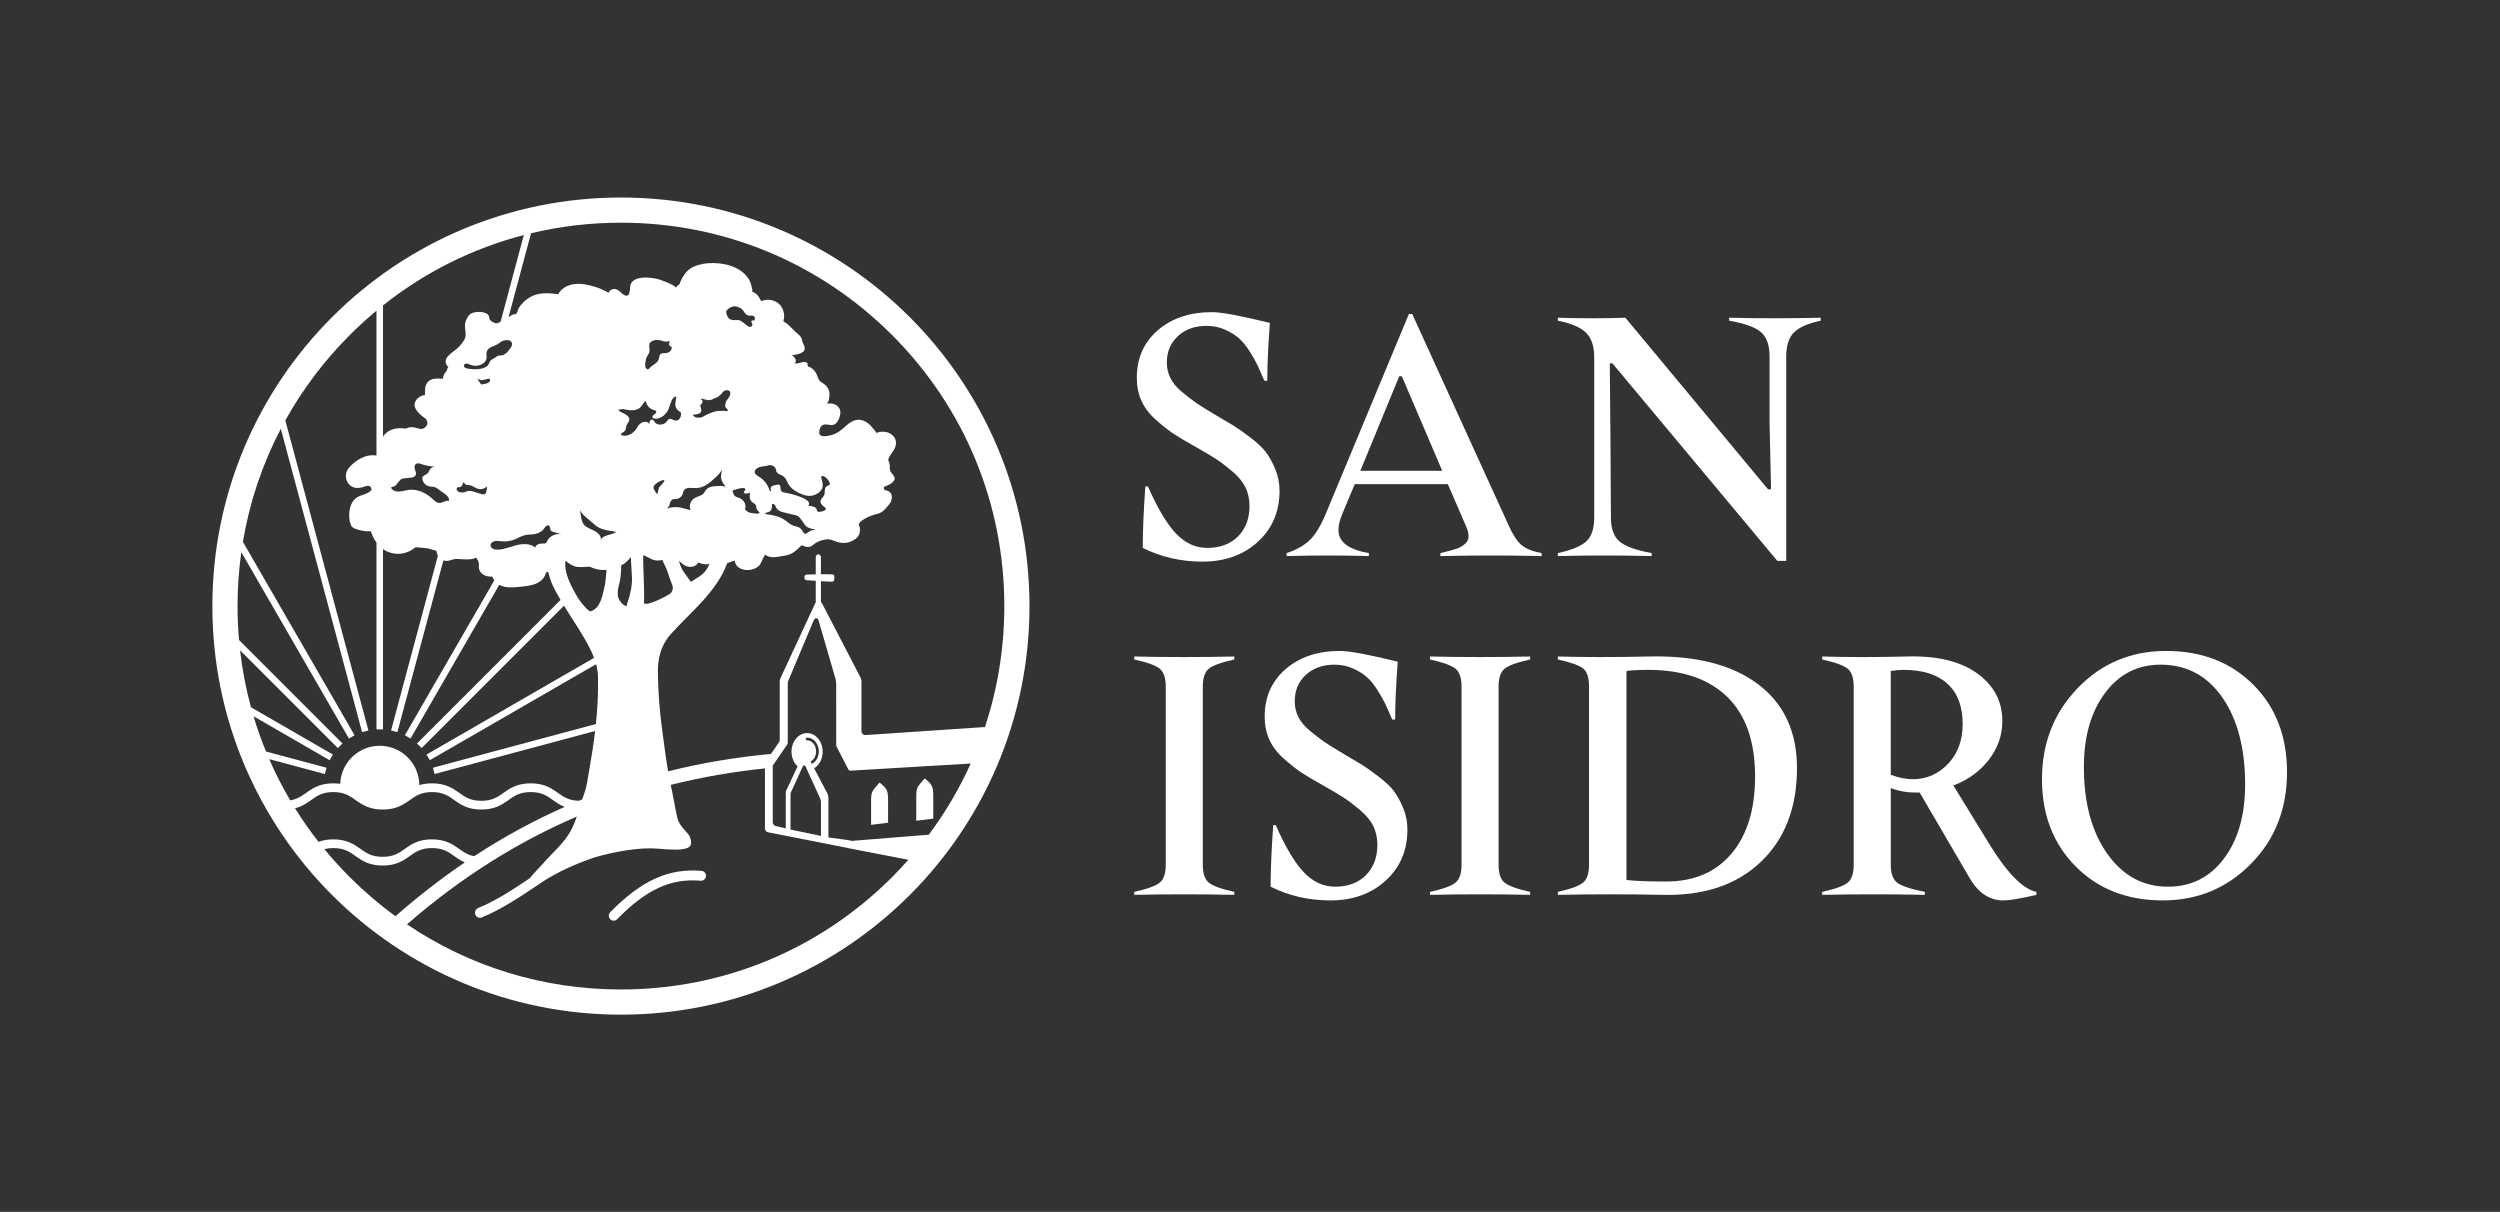<?xml version="1.0" encoding="UTF-8" standalone="no"?>
<!-- Created with Inkscape (http://www.inkscape.org/) -->

<svg
   version="1.1"
   id="svg2"
   width="800"
   height="387.801"
   viewBox="0 0 800 387.801"
   sodipodi:docname="Logo San Isidro blanco.ai"
   xmlns:inkscape="http://www.inkscape.org/namespaces/inkscape"
   xmlns:sodipodi="http://sodipodi.sourceforge.net/DTD/sodipodi-0.dtd"
   xmlns="http://www.w3.org/2000/svg"
   xmlns:svg="http://www.w3.org/2000/svg">
  <rect x="0" y="0" width="800" height="387.801" fill="#333333" stroke="none"/>
  <defs
     id="defs6">
    <clipPath
       clipPathUnits="userSpaceOnUse"
       id="clipPath16">
      <path
         d="M 0,290.851 H 600 V 0 H 0 Z"
         id="path14" />
    </clipPath>
  </defs>
  <sodipodi:namedview
     id="namedview4"
     pagecolor="#ffffff"
     bordercolor="#000000"
     borderopacity="0.25"
     inkscape:showpageshadow="2"
     inkscape:pageopacity="0.0"
     inkscape:pagecheckerboard="0"
     inkscape:deskcolor="#d1d1d1" />
  <g
     id="g8"
     inkscape:groupmode="layer"
     inkscape:label="Logo San Isidro blanco"
     transform="matrix(1.333,0,0,-1.333,0,387.801)">
    <g
       id="g10">
      <g
         id="g12"
         clip-path="url(#clipPath16)">
        <g
           id="g18"
           transform="translate(288.654,156.1)">
          <path
             d="m 0,0 c -5.161,0 -9.937,1.099 -14.327,3.293 0,4.033 0.208,8.956 0.624,14.771 h 0.622 c 2.254,-5.161 4.479,-8.914 6.674,-11.257 2.194,-2.344 4.716,-3.514 7.564,-3.514 3.084,0 5.546,0.919 7.386,2.758 1.838,1.838 2.758,4.271 2.758,7.297 0,1.66 -0.327,3.159 -0.979,4.494 -0.653,1.334 -1.721,2.625 -3.203,3.87 -1.484,1.246 -2.774,2.225 -3.871,2.937 -1.098,0.712 -2.745,1.691 -4.939,2.937 -2.255,1.245 -4.004,2.282 -5.25,3.114 -1.246,0.83 -2.655,1.942 -4.227,3.337 -1.572,1.393 -2.729,2.921 -3.47,4.582 -0.742,1.661 -1.112,3.5 -1.112,5.518 0,4.685 1.675,8.482 5.027,11.39 3.351,2.905 7.697,4.36 13.037,4.36 2.254,0 6.881,-0.86 13.881,-2.58 C 15.779,51.908 15.572,47.28 15.572,43.425 H 14.86 c -0.653,1.542 -1.187,2.758 -1.601,3.648 -0.416,0.89 -1.054,2.016 -1.913,3.382 -0.861,1.364 -1.736,2.431 -2.625,3.203 -0.89,0.77 -2.002,1.453 -3.337,2.047 -1.335,0.592 -2.803,0.889 -4.405,0.889 -2.789,0 -5.072,-0.816 -6.852,-2.446 -1.78,-1.633 -2.669,-3.754 -2.669,-6.363 0,-1.306 0.28,-2.536 0.845,-3.693 0.563,-1.157 1.482,-2.269 2.758,-3.337 1.275,-1.068 2.432,-1.957 3.471,-2.67 1.037,-0.711 2.505,-1.632 4.404,-2.758 2.136,-1.246 3.663,-2.151 4.583,-2.714 0.919,-0.564 2.239,-1.499 3.96,-2.803 1.72,-1.305 2.981,-2.491 3.782,-3.559 0.801,-1.068 1.542,-2.418 2.225,-4.049 0.681,-1.633 1.023,-3.367 1.023,-5.206 0,-4.983 -1.735,-9.062 -5.206,-12.235 C 9.833,1.586 5.397,0 0,0"
             style="fill:#ffffff;fill-opacity:1;fill-rule:nonzero;stroke:none"
             id="path20" />
        </g>
        <g
           id="g22"
           transform="translate(326.561,177.901)">
          <path
             d="m 0,0 h 19.666 l -9.7,22.691 H 9.344 Z m -17.708,-20.467 v 0.712 c 2.372,0.771 4.241,1.825 5.606,3.159 1.364,1.335 2.67,3.515 3.915,6.54 L 11.657,37.64 h 0.801 l 23.136,-50.721 c 1.008,-2.255 2.031,-3.826 3.07,-4.716 1.037,-0.89 2.654,-1.543 4.85,-1.958 v -0.712 c -8.069,0.178 -16.166,0.178 -24.293,0 v 0.712 c 0.178,0.058 0.414,0.118 0.712,0.178 1.482,0.356 2.565,0.652 3.248,0.89 0.681,0.236 1.319,0.608 1.913,1.112 0.592,0.503 0.89,1.112 0.89,1.825 0,0.77 -0.209,1.601 -0.623,2.491 l -4.36,10.055 H -1.335 l -3.025,-7.208 c -0.594,-1.423 -0.89,-2.7 -0.89,-3.826 0,-2.847 2.432,-4.687 7.297,-5.517 v -0.712 c -6.585,0.178 -13.17,0.178 -19.755,0"
             style="fill:#ffffff;fill-opacity:1;fill-rule:nonzero;stroke:none"
             id="path24" />
        </g>
        <g
           id="g26"
           transform="translate(426.668,156.278)">
          <path
             d="m 0,0 -39.598,47.429 h -0.623 l 0.178,-21.001 0.089,-16.017 c 0,-2.611 0.667,-4.509 2.002,-5.695 1.335,-1.187 3.929,-2.136 7.786,-2.847 V 1.157 c -7.534,0.178 -15.038,0.178 -22.513,0 v 0.712 c 3.44,0.77 5.753,1.748 6.941,2.936 1.186,1.186 1.779,3.055 1.779,5.606 v 38.531 c 0,2.55 -0.638,4.478 -1.913,5.784 -1.276,1.304 -3.545,2.283 -6.807,2.936 v 0.712 c 5.397,-0.178 10.796,-0.178 16.195,0 l 34.259,-41.2 h 0.712 L -1.869,33.369 V 49.12 c 0,2.669 -0.682,4.596 -2.047,5.784 -1.365,1.186 -3.915,2.105 -7.652,2.758 v 0.712 c 7.297,-0.178 14.623,-0.178 21.979,0 V 57.662 C 7.326,57.009 5.175,56.061 3.96,54.814 2.743,53.569 2.136,51.669 2.136,49.12 V 0 Z"
             style="fill:#ffffff;fill-opacity:1;fill-rule:nonzero;stroke:none"
             id="path28" />
        </g>
        <g
           id="g30"
           transform="translate(288.743,83.313)">
          <path
             d="M 0,0 C 0,-2.018 0.459,-3.426 1.379,-4.227 2.298,-5.028 4.36,-5.784 7.564,-6.496 v -0.712 c -8.069,0.178 -16.077,0.178 -24.026,0 v 0.712 c 3.203,0.712 5.264,1.468 6.184,2.269 0.919,0.801 1.38,2.209 1.38,4.227 v 42.802 c 0,2.016 -0.461,3.426 -1.38,4.227 -0.92,0.801 -2.981,1.557 -6.184,2.268 v 0.712 c 7.949,-0.178 15.957,-0.178 24.026,0 V 49.297 C 4.36,48.586 2.298,47.83 1.379,47.029 0.459,46.228 0,44.818 0,42.802 Z"
             style="fill:#ffffff;fill-opacity:1;fill-rule:nonzero;stroke:none"
             id="path32" />
        </g>
        <g
           id="g34"
           transform="translate(319.352,74.77)">
          <path
             d="m 0,0 c -5.161,0 -9.937,1.099 -14.327,3.293 0,4.033 0.208,8.956 0.624,14.771 h 0.622 c 2.254,-5.161 4.479,-8.914 6.674,-11.257 2.194,-2.344 4.716,-3.514 7.564,-3.514 3.084,0 5.546,0.919 7.386,2.758 1.838,1.838 2.758,4.271 2.758,7.297 0,1.66 -0.327,3.159 -0.979,4.494 -0.653,1.334 -1.721,2.625 -3.203,3.87 -1.484,1.246 -2.774,2.225 -3.871,2.937 -1.098,0.712 -2.745,1.691 -4.939,2.937 -2.255,1.245 -4.004,2.282 -5.25,3.114 -1.246,0.83 -2.655,1.942 -4.227,3.337 -1.572,1.393 -2.729,2.921 -3.47,4.582 -0.742,1.661 -1.112,3.5 -1.112,5.518 0,4.685 1.675,8.482 5.027,11.39 3.351,2.905 7.697,4.36 13.037,4.36 2.254,0 6.881,-0.86 13.881,-2.58 C 15.779,51.908 15.572,47.28 15.572,43.425 H 14.86 c -0.653,1.542 -1.187,2.758 -1.601,3.648 -0.416,0.89 -1.054,2.016 -1.913,3.382 -0.861,1.364 -1.736,2.431 -2.625,3.203 -0.89,0.77 -2.002,1.453 -3.337,2.047 -1.335,0.592 -2.803,0.889 -4.405,0.889 -2.789,0 -5.072,-0.816 -6.852,-2.446 -1.78,-1.633 -2.669,-3.753 -2.669,-6.363 0,-1.306 0.28,-2.536 0.845,-3.693 0.563,-1.157 1.482,-2.269 2.758,-3.337 1.275,-1.068 2.432,-1.957 3.471,-2.67 1.037,-0.711 2.505,-1.632 4.404,-2.758 2.136,-1.246 3.663,-2.151 4.583,-2.714 0.919,-0.564 2.239,-1.499 3.96,-2.803 1.72,-1.305 2.981,-2.491 3.782,-3.559 0.801,-1.068 1.542,-2.418 2.225,-4.049 0.681,-1.633 1.023,-3.367 1.023,-5.206 0,-4.983 -1.735,-9.062 -5.206,-12.235 C 9.833,1.586 5.397,0 0,0"
             style="fill:#ffffff;fill-opacity:1;fill-rule:nonzero;stroke:none"
             id="path36" />
        </g>
        <g
           id="g38"
           transform="translate(359.752,83.313)">
          <path
             d="M 0,0 C 0,-2.018 0.459,-3.426 1.379,-4.227 2.298,-5.028 4.36,-5.784 7.564,-6.496 v -0.712 c -8.069,0.178 -16.077,0.178 -24.026,0 v 0.712 c 3.203,0.712 5.264,1.468 6.184,2.269 0.919,0.801 1.38,2.209 1.38,4.227 v 42.802 c 0,2.016 -0.461,3.426 -1.38,4.227 -0.92,0.801 -2.981,1.557 -6.184,2.268 v 0.712 c 7.949,-0.178 15.957,-0.178 24.026,0 V 49.297 C 4.36,48.586 2.298,47.83 1.379,47.029 0.459,46.228 0,44.818 0,42.802 Z"
             style="fill:#ffffff;fill-opacity:1;fill-rule:nonzero;stroke:none"
             id="path40" />
        </g>
        <g
           id="g42"
           transform="translate(399.971,79.309)">
          <path
             d="m 0,0 c 6.703,0 11.938,2.238 15.706,6.718 3.766,4.478 5.65,10.634 5.65,18.464 0,8.423 -2.224,14.801 -6.673,19.132 -4.45,4.33 -10.798,6.496 -19.043,6.496 -2.077,0 -3.797,-0.089 -5.161,-0.267 V 0.356 C -7.327,0.118 -4.153,0 0,0 m -4.36,54.014 c 11.27,0.296 20.051,-1.9 26.339,-6.585 6.288,-4.687 9.433,-11.421 9.433,-20.2 0,-9.492 -2.892,-16.996 -8.676,-22.513 -5.784,-5.517 -13.63,-8.156 -23.537,-7.92 -8.424,0.178 -16.818,0.178 -25.183,0 v 0.712 c 3.144,0.712 5.176,1.468 6.096,2.269 0.919,0.801 1.379,2.209 1.379,4.227 v 42.802 c 0,2.075 -0.445,3.499 -1.334,4.271 -0.89,0.77 -2.937,1.513 -6.141,2.224 v 0.713 c 6.644,-0.179 13.852,-0.179 21.624,0"
             style="fill:#ffffff;fill-opacity:1;fill-rule:nonzero;stroke:none"
             id="path44" />
        </g>
        <g
           id="g46"
           transform="translate(459.235,103.868)">
          <path
             d="m 0,0 c 3.262,0 6.065,1.231 8.409,3.693 2.343,2.461 3.515,5.651 3.515,9.566 0,4.211 -1.217,7.43 -3.648,9.655 -2.433,2.224 -5.962,3.336 -10.589,3.336 -0.772,0 -1.78,-0.089 -3.026,-0.266 V 1.068 C -3.501,0.356 -1.721,0 0,0 m 18.153,-15.305 c 4.389,-7.179 8.216,-11.094 11.479,-11.746 v -0.712 c -3.797,-0.89 -6.437,-1.335 -7.92,-1.335 -3.323,0 -6.021,1.78 -8.097,5.339 L 1.602,-3.204 H 0.534 c -2.077,0 -4.035,0.357 -5.873,1.068 v -18.419 c 0,-2.018 0.489,-3.426 1.468,-4.227 0.979,-0.801 3.218,-1.558 6.719,-2.269 v -0.712 c -8.247,0.178 -16.463,0.178 -24.649,0 v 0.712 c 3.203,0.711 5.264,1.468 6.184,2.269 0.919,0.801 1.38,2.209 1.38,4.227 v 42.801 c 0,2.016 -0.461,3.426 -1.38,4.227 -0.92,0.801 -2.981,1.557 -6.184,2.269 v 0.712 c 6.229,-0.178 12.932,-0.178 20.11,0 7.297,0.236 12.977,-1.098 17.041,-4.004 4.063,-2.908 6.095,-6.734 6.095,-11.48 0,-3.381 -1.067,-6.466 -3.203,-9.254 -2.136,-2.789 -4.983,-4.865 -8.543,-6.228 z"
             style="fill:#ffffff;fill-opacity:1;fill-rule:nonzero;stroke:none"
             id="path48" />
        </g>
        <g
           id="g50"
           transform="translate(520.456,78.062)">
          <path
             d="m 0,0 c 5.575,0 10.055,2.254 13.437,6.763 3.381,4.507 5.072,10.44 5.072,17.797 0,8.66 -1.824,15.617 -5.473,20.867 -3.648,5.25 -8.587,7.875 -14.816,7.875 -5.517,0 -9.966,-2.269 -13.347,-6.807 -3.382,-4.538 -5.072,-10.456 -5.072,-17.753 0,-8.602 1.868,-15.543 5.606,-20.822 C -10.856,2.639 -5.993,0 0,0 m -0.445,56.594 c 8.543,0 15.513,-2.7 20.911,-8.097 5.398,-5.399 8.098,-12.4 8.098,-21.001 0,-8.84 -2.892,-16.181 -8.676,-22.024 -5.784,-5.843 -12.829,-8.765 -21.134,-8.765 -8.542,0 -15.514,2.714 -20.911,8.143 -5.399,5.428 -8.098,12.413 -8.098,20.956 0,8.66 2.862,15.957 8.587,21.89 5.724,5.931 12.799,8.898 21.223,8.898"
             style="fill:#ffffff;fill-opacity:1;fill-rule:nonzero;stroke:none"
             id="path52" />
        </g>
        <g
           id="g54"
           transform="translate(149.059,53.388)">
          <path
             d="m 0,0 c -18.572,0 -36.303,5.467 -51.359,15.634 13.51,11.779 27.298,20.085 40.769,25.872 -0.379,-1.108 -0.809,-2.2 -1.36,-3.252 -1.607,-3.067 -4.577,-5.505 -6.878,-8.157 -0.952,-1.097 -2.138,-2.195 -3.037,-3.381 -4.249,-2.86 -8.308,-5.501 -12.415,-7.16 -0.61,-0.247 -0.909,-0.953 -0.668,-1.577 0.184,-0.479 0.632,-0.77 1.105,-0.77 0.145,0 0.293,0.027 0.436,0.085 4.748,1.919 9.519,5.141 14.132,8.256 3.769,2.545 8.417,4.635 13.042,6.186 4.926,1.426 10.793,2.421 14.949,2.079 3.866,-0.318 5.307,-0.363 6.855,0.033 1.559,0.4 1.396,1.501 1.028,2.691 -0.346,1.116 -2.499,2.388 -3.048,4.625 -0.383,1.565 -1.007,5.203 -1.343,6.767 -0.088,0.409 -0.171,0.803 -0.25,1.184 7.825,1.966 15.407,3.212 22.618,3.956 V 38.65 c 0,-0.435 0.298,-0.814 0.724,-0.909 L 54.534,33.959 54.45,33.95 69.007,31.14 C 67.744,29.713 66.439,28.316 65.081,26.957 47.697,9.574 24.584,0 0,0 m -71.196,33.696 c 0.611,0.157 1.311,0.249 2.154,0.249 2.627,0 3.872,-0.882 5.315,-1.903 1.515,-1.073 3.232,-2.289 6.525,-2.289 3.294,0 5.011,1.216 6.526,2.289 1.443,1.021 2.688,1.903 5.315,1.903 2.627,0 3.873,-0.882 5.315,-1.903 0.752,-0.532 1.556,-1.097 2.575,-1.533 -5.571,-3.777 -11.135,-8.071 -16.655,-12.929 -3.853,2.813 -7.517,5.94 -10.955,9.377 -2.16,2.161 -4.199,4.41 -6.115,6.739 m 6.115,123.423 c 2.054,2.054 4.19,3.995 6.397,5.828 v -34.741 c -0.495,0.038 -1.083,0.05 -1.188,0.045 -0.567,-0.028 -1.124,-0.144 -1.65,-0.339 -1.101,-0.409 -2.092,-1.047 -2.933,-1.805 -0.827,-0.746 -1.561,-1.622 -1.575,-2.725 -0.012,-0.96 0.393,-1.983 1.281,-2.557 0.198,-0.128 0.415,-0.23 0.644,-0.304 0.92,-0.296 1.988,-0.025 2.85,0.316 0.187,0.074 0.363,0.089 0.522,0.059 0.627,0.064 1.149,-0.764 0.627,-1.227 -0.937,-0.831 -2.288,-0.909 -3.315,-1.579 -0.856,-0.558 -1.325,-1.47 -1.571,-2.373 -0.221,-0.81 -0.285,-1.659 -0.226,-2.491 0.02,-0.295 0.065,-0.59 0.134,-0.88 0.068,-0.287 0.157,-0.57 0.256,-0.849 0.248,-0.699 1.246,-0.978 1.958,-1.187 0.911,-0.266 1.882,-0.364 2.835,-0.29 0.306,-0.973 0.748,-1.924 1.351,-2.754 v -44.83 h 1.566 v 43.273 c 0.744,-0.522 1.625,-0.899 2.67,-1.055 1.539,-0.232 3.085,0.133 4.355,0.936 0.258,0.158 0.5,0.34 0.72,0.532 0.113,0.099 0.471,0.003 0.606,-0.009 0.738,-0.061 1.504,-0.082 2.243,-0.202 0.758,-0.123 1.447,-0.441 2.198,-0.577 0.059,-0.42 0.182,-0.837 0.385,-1.207 l -11.239,-41.946 1.512,-0.405 11.048,41.231 c 0.653,-0.22 1.334,-0.122 1.995,0.129 0.709,0.271 1.402,0.231 2.161,0.168 1.237,-0.104 2.617,-0.168 3.728,0.374 0.164,-0.256 0.33,-0.522 0.473,-0.803 0.3,-0.591 0.052,-1.265 0.199,-1.884 0.324,-1.371 1.743,-1.972 3.189,-1.877 -0.018,-0.001 0.35,-0.747 0.395,-0.812 0.024,-0.035 0.053,-0.068 0.079,-0.102 l -21.461,-37.172 1.355,-0.783 21.303,36.898 c 1.498,-0.846 3.402,-0.631 5.135,-0.453 1.578,0.168 3.266,0.316 4.558,1.213 0.099,0.063 0.192,0.137 0.286,0.212 0.627,0.512 1.044,1.182 1.226,1.892 0.037,0.145 0.321,0.225 0.522,0.271 0.219,-0.976 0.541,-1.95 0.846,-2.68 0.509,-1.219 1.266,-2.618 2.132,-4.086 l -34.457,-34.457 1.107,-1.107 34.182,34.182 c 1.988,-3.232 4.31,-6.641 5.658,-9.163 0.587,-1.099 1.122,-2.215 1.55,-3.36 l -40.2,-23.209 0.783,-1.356 39.914,23.045 c 0.266,-0.986 0.433,-1.997 0.457,-3.043 0.086,-3.745 -0.115,-7.537 -0.504,-11.326 L -45.128,53.236 -44.723,51.724 -6.2,62.046 c -0.367,-3.14 -0.849,-6.273 -1.406,-9.369 -0.325,-1.811 -0.539,-3.807 -1.177,-5.552 -0.18,-0.493 -0.345,-0.991 -0.506,-1.49 -0.27,-0.111 -0.54,-0.22 -0.811,-0.333 -2.435,0.062 -3.646,0.914 -5.036,1.898 -1.515,1.072 -3.232,2.288 -6.526,2.288 -3.294,0 -5.011,-1.216 -6.527,-2.288 -1.442,-1.021 -2.688,-1.904 -5.316,-1.904 -2.627,0 -3.873,0.883 -5.316,1.904 -1.515,1.072 -3.232,2.288 -6.527,2.288 -1.207,0 -2.201,-0.164 -3.053,-0.424 -0.034,5.217 -4.279,9.439 -9.501,9.439 -5.118,0 -9.292,-4.053 -9.484,-9.128 v 0 c -0.503,0.072 -1.049,0.113 -1.647,0.113 -3.295,0 -5.013,-1.216 -6.529,-2.288 -1.138,-0.806 -2.158,-1.524 -3.828,-1.791 -1.886,3.199 -3.571,6.502 -5.048,9.894 l 13.359,-3.579 0.405,1.512 -14.538,3.896 c -1.133,2.766 -2.13,5.589 -2.986,8.46 l 18.272,-10.55 0.783,1.356 -19.672,11.357 c -1.211,4.459 -2.086,9.026 -2.616,13.671 l 23.478,-23.478 1.107,1.107 -24.832,24.832 c -0.235,2.695 -0.36,5.413 -0.36,8.151 0,4.375 0.309,8.702 0.905,12.959 l 25.838,-44.752 1.355,0.783 -26.814,46.443 c 1.598,9.517 4.672,18.651 9.106,27.132 l 19.514,-72.827 1.512,0.405 -19.943,74.431 c 4.125,7.431 9.309,14.332 15.484,20.507 M -0.565,96.728 c 0.119,0.538 0.287,1.064 0.373,1.608 0.093,0.597 0.155,1.199 0.196,1.801 0.036,0.544 0.076,1.108 0.048,1.66 0.992,0.513 1.752,1.215 2.321,2.039 10e-4,0 0.003,0.001 0.004,0.001 0.007,-0.203 0.016,-0.411 0.027,-0.628 0.065,-1.456 0.183,-3.145 0.243,-4.268 C 2.755,97.088 2.216,94.677 1.605,92.954 1.583,92.897 1.45,92.53 1.331,91.988 c -0.207,0.05 -0.442,0.177 -0.762,0.403 -0.359,0.254 -0.59,0.592 -0.84,0.948 -0.697,0.992 -0.539,2.287 -0.294,3.389 m 8.39,23.721 c -0.07,0.646 0.966,1.349 1.863,1.723 0,0 0.691,0.25 0.76,0 0.069,-0.249 -1.312,-1.621 -1.312,-1.723 0,-0.102 -0.381,-1.581 -0.381,-1.581 0,0 -0.861,0.935 -0.93,1.581 m -2.472,-16.31 c 0.009,0.04 0.018,0.08 0.028,0.12 0.336,-0.048 0.596,-0.283 0.922,-0.424 0.882,-0.384 1.26,-0.74 2.071,-0.832 1.289,-0.147 1.196,0.211 1.577,0.074 0.047,-0.111 0.092,-0.223 0.141,-0.334 0.268,-0.61 0.615,-1.185 0.856,-1.805 0.28,-0.722 0.492,-1.363 0.721,-2.099 0.116,-0.367 0.263,-0.68 0.441,-1.187 0.124,-0.354 0.306,-0.665 0.337,-1.045 0.039,-0.495 -0.119,-1.056 -0.469,-1.436 -0.04,-0.044 -0.084,-0.086 -0.131,-0.125 -0.688,-0.571 -6.413,-3.517 -6.327,-2.094 0.19,3.061 -0.232,8.104 -0.167,11.187 m 15.885,-2.009 c -0.192,-0.446 -0.41,-0.882 -0.675,-1.296 -0.496,-0.774 -1.113,-1.264 -1.876,-1.796 -0.363,-0.254 -0.627,-0.424 -1.804,-1.149 -0.151,-0.092 -0.764,0.907 -0.828,1.001 -0.484,0.72 -1.085,1.382 -1.465,2.158 -0.292,0.594 -0.488,1.224 -0.661,1.857 0.666,-0.562 1.142,-1.105 1.9,-1.326 1.132,-0.328 2.152,-0.058 2.751,0.927 0.812,-0.395 1.758,-0.525 2.658,-0.376 m -3.3,18.229 c 1.898,-0.01 3.437,1.281 4.74,2.538 0.022,0.019 0.044,0.034 0.061,0.054 0.605,0.512 1.116,1.118 1.484,1.784 0.017,-1.001 -0.831,-2.039 0.934,-4.023 -1.001,0.138 -0.558,0.208 -2.078,0.141 -1.178,-0.052 -2.1,-0.189 -2.765,-1.061 -0.143,-0.187 -0.226,-0.404 -0.358,-0.591 -0.489,-0.675 -1.517,-0.794 -2.265,-1.232 -1.028,-0.606 -1.446,-1.912 -0.935,-2.907 -2.16,0.482 -3.139,1.165 -5.749,0.395 0.941,0.703 0.532,1.107 0.927,1.699 0.11,0.167 0.22,0.35 0.407,0.458 0.264,0.143 0.6,0.099 0.908,0.123 0.621,0.049 1.198,0.419 1.451,0.927 0.214,0.433 0.214,0.951 0.55,1.32 0.599,0.656 1.743,0.38 2.688,0.375 m 14.205,40.587 c -0.018,-0.176 -0.106,-0.398 -0.298,-0.384 -0.076,0.007 -0.143,0.051 -0.22,0.064 -0.218,0.032 -0.353,-0.232 -0.297,-0.426 0.051,-0.191 0.201,-0.36 0.233,-0.557 0.053,-0.344 -0.362,-0.67 -0.733,-0.574 -0.16,0.036 -0.292,0.134 -0.412,0.23 -0.451,0.335 -0.907,0.673 -1.356,1.011 -0.164,0.125 -0.337,0.249 -0.538,0.319 -0.235,0.079 -0.494,0.077 -0.747,0.065 -0.605,-0.02 -1.266,-0.035 -1.739,0.307 -0.412,0.298 -0.565,0.797 -0.694,1.257 -0.05,0.183 -0.107,0.384 -0.047,0.57 0.055,0.164 0.188,0.297 0.323,0.415 0.346,0.309 0.753,0.574 1.224,0.699 0.649,0.172 1.317,-0.082 1.872,-0.386 0.131,-0.072 0.257,-0.153 0.362,-0.254 0.157,-0.152 0.286,-0.326 0.404,-0.504 0.272,-0.413 0.56,-0.871 1.113,-1 0.263,-0.061 0.542,-0.017 0.812,-0.035 0.269,-0.01 0.572,-0.097 0.695,-0.317 0.083,-0.151 0.067,-0.334 0.043,-0.5 m -2.697,-43.709 c -0.221,0.273 -0.508,0.511 -0.834,0.678 -0.356,0.184 -0.783,0.228 -1.119,0.444 -0.408,0.263 -0.499,0.723 -0.651,1.125 -0.039,0.101 -0.072,0.224 0.007,0.304 0.041,0.04 0.103,0.058 0.161,0.073 0.475,0.126 2.47,0.874 2.822,0.32 0.132,-0.202 -0.028,-0.369 -0.16,-0.522 -0.235,-0.272 -0.258,-0.514 0.191,-0.586 0.298,-0.047 0.693,0.009 0.958,0.143 0.088,0.044 0.182,0.103 0.209,0.192 -0.14,-0.984 -0.311,-1.905 0.682,-2.548 0.355,-0.231 0.774,-0.505 0.775,-0.941 0.004,-1.016 0.859,-1.263 0.788,-1.441 -0.161,-0.401 -0.937,-0.222 -1.273,-0.195 -0.877,0.073 -1.644,0.232 -2.156,0.932 -0.023,0.031 -0.047,0.064 -0.051,0.102 -0.004,0.034 0.007,0.067 0.019,0.1 0.215,0.614 0.056,1.294 -0.368,1.82 m 6.813,-0.702 c 0.248,0.103 0.545,-0.045 0.698,-0.247 0.154,-0.202 0.215,-0.448 0.336,-0.67 0.55,-0.985 2.018,-1.108 3.195,-1.439 0.995,-0.276 1.924,-0.216 2.501,-0.995 0.517,-0.694 0.603,-0.762 1.071,-1.486 0.418,-0.636 0.765,-0.942 2.765,-1.329 -2.278,0 -2.269,-1.994 -3.236,-0.318 -0.865,1.499 -1.705,0.723 -3.135,1.808 -0.516,0.389 -1.011,0.808 -1.577,1.133 -1.276,0.729 -2.821,0.951 -4.316,1.163 -0.012,0.355 1.051,0.405 1.293,0.686 0.588,0.685 0.405,1.694 0.405,1.694 m 11.853,6.239 c -0.032,0.13 -0.058,0.277 0.027,0.385 0.145,0.183 0.463,0.104 0.674,-0.015 0.616,-0.35 1.087,-0.902 1.305,-1.529 0.031,-0.089 0.057,-0.184 0.039,-0.276 -0.058,-0.299 -0.49,-0.37 -0.766,-0.546 -0.688,-0.441 -0.287,-1.442 -0.6,-2.15 -0.214,-0.487 -0.773,-0.829 -0.866,-1.346 -0.104,-0.573 0.404,-1.073 0.897,-1.451 0.008,-0.006 0.015,-0.011 0.023,-0.017 0.202,-0.153 0.429,-0.378 0.322,-0.596 -0.164,-0.334 -1.023,-0.516 -1.371,-0.56 -0.941,-0.118 -0.521,0.372 -1.03,0.93 -0.286,0.313 -1.524,0.652 -1.879,0.404 1.743,1.761 -4.67,3.155 -5.785,3.317 -0.623,0.091 -0.778,0.527 -0.779,1.041 0,0.459 -0.093,0.934 -0.724,0.812 -0.59,-0.113 -1.675,-0.193 -1.669,-0.933 10e-4,-0.183 0.086,-0.345 0.107,-0.522 0.013,-0.107 -0.028,-0.249 -0.169,-0.128 -0.188,0.161 -0.237,0.374 -0.313,0.587 -0.423,1.188 -1.303,2.238 -2.452,2.942 -0.555,0.336 -1.214,0.743 -0.909,1.444 0.493,1.131 2.667,1.034 2.822,1.124 0.831,0.482 2.15,-0.044 2.211,-0.955 0.077,-1.15 1.453,-1.052 2.116,-1.855 0.49,-0.593 0.641,-1.33 1.106,-1.936 0.455,-0.593 1.054,-1.083 1.737,-1.455 1.06,-0.577 2.504,-1.26 3.808,-0.92 1.145,0.299 2.385,1.098 2.456,2.259 0.04,0.658 -0.179,1.302 -0.338,1.945 m -28.989,17.574 c 1.092,0.996 0.024,1.178 0.047,1.53 0.101,-0.012 0.201,-0.034 0.301,-0.066 0.479,-0.153 0.823,-0.225 1.529,-0.335 0.645,-0.101 1.246,0.416 1.855,0.593 0.691,0.201 1.38,1.031 1.649,1.379 0.27,0.348 0.971,0.557 1.423,0.305 0.473,-0.263 0.351,-0.775 0.213,-1.181 -0.295,-0.887 -1.139,-1.121 -1.096,-2.548 0.015,-0.515 0.771,-0.737 0.62,-0.987 -0.271,-0.443 -0.673,-0.037 -1.345,-0.136 -0.803,-0.121 -0.56,0.145 -1.76,-0.161 -0.422,-0.108 -1.822,-0.651 -2.16,-0.833 -0.372,-0.201 -0.864,-0.597 -1.375,-0.639 -1.426,-0.114 -1.726,0.573 -1.735,0.707 3.35,0.108 1.425,1.999 1.834,2.372 m -13.215,0.857 c 0.081,-0.017 0.11,-0.105 0.127,-0.178 0.123,-0.518 0.41,-1.003 0.831,-1.373 0.22,-0.193 0.475,-0.354 0.754,-0.471 0.234,-0.097 0.634,-0.115 0.783,-0.323 0.431,-0.602 -0.949,-0.889 -0.844,-1.433 0.096,-0.495 0.97,-0.468 1.362,-0.359 0.97,0.271 1.742,0.917 2.229,1.71 0.639,1.04 0.686,2.33 1.467,3.298 0.097,0.12 0.94,0.438 0.661,-0.014 -0.092,-0.149 -0.186,-1.292 -0.203,-1.45 -0.082,-0.691 0.285,-1.414 0.927,-1.812 0.185,-0.113 0.376,-0.213 0.415,-0.429 0.089,-0.481 -0.097,-1.166 -0.47,-1.522 -0.296,-0.281 -0.704,-0.372 -1.103,-0.231 -0.367,0.129 -0.745,0.429 -1.165,0.333 -0.377,-0.086 -0.539,-0.413 -0.74,-0.678 -0.478,-0.63 -1.56,-0.87 -2.31,-0.503 -0.165,0.081 -0.314,0.191 -0.437,0.333 -0.205,0.236 -0.423,0.792 -0.84,0.684 -0.278,-0.073 -0.495,-0.462 -0.492,-0.707 0.008,-0.637 -0.098,-0.117 -0.455,0.063 -0.631,0.318 -1.441,0.005 -1.902,-0.427 -0.482,-0.452 -0.701,-1.073 -1.129,-1.561 -0.423,-0.483 -0.991,-0.894 -1.638,-1.103 -0.389,-0.126 -0.827,-0.179 -1.232,-0.084 -0.249,0.058 -0.64,0.172 -0.463,0.414 0.212,0.29 0.594,0.392 0.845,0.642 0.312,0.312 0.303,0.79 0.39,1.181 0.128,0.579 0.687,1.018 0.754,1.592 0.087,0.755 -1.037,1.37 -1.677,1.652 -0.424,0.187 -0.886,0.364 -1.001,0.823 0.055,-0.218 0.573,-0.022 0.706,0.01 0.473,0.115 0.899,-0.048 1.358,-0.138 1.141,-0.223 2.525,-0.19 3.333,0.677 0.373,0.401 0.599,0.89 0.971,1.291 0.048,0.052 0.114,0.108 0.188,0.093 m 1.193,14.186 c 0.407,0.365 1.007,0.518 1.578,0.523 0.49,0 0.979,-0.094 1.419,-0.281 0.484,-0.202 1.157,-0.071 1.684,-0.017 l -0.187,-0.417 c -0.153,-0.345 0.039,-0.728 0.417,-0.874 0.308,-0.118 0.205,-0.41 0.065,-0.757 -0.209,-0.517 -0.852,-0.808 -1.462,-0.823 -0.308,-0.01 -0.638,0.034 -0.913,-0.099 -0.556,-0.266 -0.467,-0.985 -0.682,-1.513 -0.297,-0.748 -1.21,-1.148 -1.847,-1.675 -0.198,-0.167 -0.352,-0.453 -0.6,-0.562 -0.099,-0.039 -0.176,-0.039 -0.242,-0.009 -0.668,0.3 -0.517,1.252 -0.425,1.787 0.033,0.194 0.065,0.389 0.095,0.583 0.113,0.729 0.743,1.151 0.852,1.882 0.102,0.69 -0.325,1.734 0.248,2.252 M -6.282,110.059 c -0.907,0.479 -1.985,0.789 -2.606,1.548 -0.468,0.577 -0.599,1.316 -0.709,2.02 -0.078,0.478 -0.155,0.956 -0.226,1.435 0.627,-1.331 2.1,-2.139 3.206,-3.209 1.693,-1.651 3.596,-1.626 5.481,-2.005 -0.571,-0.454 -1.363,-0.582 -2.089,-0.794 -0.682,-0.197 -1.402,-0.561 -1.627,-1.153 0.242,0.848 -0.567,1.705 -1.43,2.158 m -6.343,-11.526 c -0.413,1.103 -0.715,2.256 -0.744,3.424 -0.006,0.209 0,0.419 0.01,0.635 0.002,0.023 0.027,0.287 0.078,0.345 0.094,-0.044 0.8,-0.9 2.27,-1.378 0.811,-0.264 2.629,-0.121 3.52,-0.062 0.419,-0.114 1.057,-0.631 2.8,-0.777 0.337,-0.028 0.789,-0.02 1.225,0.022 -0.072,-1.455 -0.283,-3.217 -0.45,-3.959 -0.524,-2.304 -1.004,-5.402 -3.492,-6.021 -0.013,0.005 -0.023,0.009 -0.036,0.014 -0.07,0.028 -0.618,0.454 -0.739,0.571 -0.542,0.525 -0.997,1.106 -1.466,1.703 -0.491,0.623 -0.88,1.304 -1.271,1.981 -0.654,1.13 -1.251,2.293 -1.705,3.502 m -19.387,51.214 c -0.307,-0.299 -0.723,-0.498 -1.147,-0.624 -0.77,-0.228 -1.597,-0.255 -2.406,-0.217 -0.546,0.026 -1.098,0.082 -1.614,0.261 -0.132,0.046 -0.265,0.102 -0.363,0.195 -0.24,0.227 -0.17,0.654 0.132,0.809 0.174,0.089 0.388,0.09 0.583,0.048 0.194,-0.042 0.374,-0.124 0.557,-0.196 0.447,-0.175 0.927,-0.295 1.413,-0.293 1.011,0.003 2.247,0.573 2.528,1.51 0.176,0.586 -0.061,1.227 0.105,1.814 0.329,1.177 1.649,1.305 2.617,1.842 0.269,0.148 0.483,0.365 0.731,0.538 0.72,0.502 2.444,0.815 2.716,-0.321 0.11,-0.458 -0.187,-0.902 -0.467,-1.296 -0.314,-0.44 -0.657,-0.885 -1.119,-1.211 -0.245,-0.172 -0.568,-0.347 -0.882,-0.382 -0.404,-0.043 -0.738,0.016 -1.103,-0.196 -0.231,-0.133 -0.428,-0.307 -0.653,-0.449 -0.35,-0.221 -0.762,-0.373 -1.001,-0.71 -0.253,-0.356 -0.3,-0.804 -0.627,-1.122 m -0.899,-4.418 c -0.851,-0.107 -0.503,-0.266 -1.032,0.478 -0.53,0.743 -0.706,1.062 0,0.584 0.706,-0.478 2.378,0.686 2.529,0 0.118,-0.531 -0.647,-0.956 -1.497,-1.062 m -6.531,-25.157 c 0.149,0.538 0.368,0.325 0.943,0.489 0.432,0.123 0.476,0.704 0.679,1.079 0.038,0.07 0.146,0.055 0.164,-0.021 0.089,-0.37 0.419,-0.54 0.743,-0.616 0.259,-0.061 0.533,-0.023 0.79,-0.085 0.139,-0.033 0.271,-0.08 0.398,-0.138 0.26,-0.117 0.496,-0.271 0.744,-0.407 0.433,-0.237 0.915,-0.396 1.428,-0.363 0.528,0.035 1.006,0.306 1.391,0.636 0.022,-0.483 -0.049,-0.976 -0.209,-1.439 -0.055,-0.163 -0.148,-0.329 -0.328,-0.403 -0.251,-0.105 -0.603,-0.012 -0.858,0.044 -0.3,0.067 -0.59,0.162 -0.878,0.262 -0.568,0.197 -1.137,0.421 -1.746,0.49 -0.401,0.046 -0.841,-0.152 -1.208,-0.271 -0.537,-0.175 -1.235,-0.234 -1.696,0.14 -0.193,0.156 -0.429,0.342 -0.357,0.603 m -2.49,29.895 c 0.116,-0.256 0.292,-0.473 0.517,-0.63 -0.22,-0.232 -0.341,-0.527 -0.324,-0.823 -0.022,-0.025 -0.05,-0.04 -0.072,-0.064 -0.324,-0.335 -0.571,-0.7 -0.742,-1.114 -0.071,-0.187 -0.11,-0.37 -0.143,-0.567 -0.011,-0.064 -0.038,-0.162 -0.055,-0.251 h -0.258 c -0.396,0.02 -0.787,0.064 -1.177,0.054 -0.946,-0.029 -1.869,-0.345 -2.381,-1.094 -0.434,-0.631 -0.473,-1.375 -0.456,-2.099 0.006,-0.197 -0.022,-0.606 -0.017,-0.769 -0.126,-0.029 -0.302,-0.054 -0.307,-0.054 -1.012,-0.217 -1.749,-0.857 -2.095,-1.73 -0.594,-1.508 1.436,-3.137 2.673,-3.999 0.193,-0.414 0.401,-0.818 0.291,-1.208 -0.109,-0.379 -0.412,-0.724 -0.791,-0.951 -0.589,-0.35 -0.99,-0.217 -1.644,-0.014 -0.814,0.251 -1.683,0.379 -2.486,-0.006 -0.049,-0.029 -0.093,-0.058 -0.137,-0.088 -0.104,-0.07 -0.762,0.072 -0.915,0.079 -0.309,0.014 -0.62,0.015 -0.929,-0.002 -1.117,-0.061 -2.208,-0.443 -3.008,-1.161 -0.305,-0.273 -0.541,-0.578 -0.73,-0.903 v 31.544 c 10.046,7.982 21.524,13.699 33.804,16.891 l -5.572,-20.795 c -0.438,-0.282 -0.922,-0.481 -1.239,-0.373 -0.946,0.322 -1.48,0.75 -1.505,1.363 -0.049,1.278 -1.994,1.428 -3.046,1.324 -1.636,-0.16 -2.019,-0.967 -2.443,-1.83 -0.161,-0.33 -0.252,-0.688 -0.296,-1.046 -0.121,-0.986 0.242,-1.977 0.099,-2.957 -0.126,-0.843 -0.781,-1.587 -1.33,-2.248 -1.249,-1.512 -4.127,-2.532 -3.286,-4.479 m -1.673,-33.27 c -0.642,0.023 -1.13,0.508 -1.568,0.925 -0.764,0.715 -1.646,1.336 -2.642,1.749 -1.001,0.414 -2.13,0.607 -3.215,0.455 -0.719,-0.096 -1.408,-0.341 -2.135,-0.391 -0.722,-0.05 -1.54,0.143 -1.907,0.71 -0.372,0.572 0.56,0.279 1.02,0.796 0.762,0.859 1.087,1.565 1.822,1.634 0.736,0.063 1.066,0.115 1.799,0.198 0.392,0.044 0.822,0.146 1.051,0.432 0.391,0.478 0.064,1.114 -0.088,1.61 -0.126,0.422 -0.139,0.943 0.238,1.218 0.301,0.22 0.615,0.226 0.965,0.107 1.277,-0.431 2.118,-0.628 3.461,-0.696 -1.264,-0.329 -1.207,-1.346 -1.629,-1.675 -0.338,-0.263 -1.157,-0.554 -1.223,-0.964 -0.152,-0.966 0.71,-1.98 1.762,-2.151 0.442,-0.072 0.898,-0.027 1.316,-0.207 0.419,-0.179 0.769,-0.472 1.129,-0.735 0.439,-0.32 0.884,-0.633 1.322,-0.954 0.513,-0.375 0.976,-0.931 0.838,-1.562 -0.774,0.222 -1.507,-0.521 -2.316,-0.499 M -29.238,105.6 c -0.462,-0.044 -0.94,-0.035 -1.358,0.143 -0.412,0.182 -0.742,0.566 -0.704,0.98 0.044,0.493 0.594,0.843 1.138,0.932 0.55,0.083 1.106,-0.025 1.655,-0.069 1.062,-0.084 2.139,0.084 3.102,0.483 0.676,0.281 1.297,0.67 1.996,0.897 0.428,0.138 0.874,0.211 1.325,0.246 h 0.016 c 0.165,0.015 0.33,0.02 0.495,0.02 0.302,0.02 0.599,0.044 0.89,0.103 0.869,0.172 1.711,0.577 2.178,1.257 0.291,0.419 0.704,1.025 1.188,0.788 0.45,-0.222 0.203,-0.896 0.528,-1.257 0.143,-0.157 0.368,-0.226 0.582,-0.285 0.655,-0.188 1.309,-0.37 1.958,-0.557 -1.397,0.291 -2.975,-0.473 -3.475,-1.68 -0.066,-0.158 -0.121,-0.326 -0.269,-0.429 -0.16,-0.113 -0.385,-0.109 -0.589,-0.104 -0.836,0.025 -1.914,-0.231 -1.968,-0.976 -1.089,0.952 -2.832,0.967 -4.305,0.621 -1.474,-0.345 -2.871,-0.975 -4.383,-1.113 m -5.995,-73.601 c -1.539,0.294 -2.515,0.984 -3.602,1.754 -1.515,1.072 -3.232,2.288 -6.526,2.288 -3.293,0 -5.011,-1.216 -6.526,-2.288 -1.443,-1.021 -2.688,-1.904 -5.315,-1.904 -2.626,0 -3.872,0.883 -5.314,1.904 -1.515,1.072 -3.232,2.288 -6.526,2.288 -1.454,0 -2.601,-0.237 -3.558,-0.594 -2.033,2.596 -3.91,5.288 -5.638,8.062 1.695,0.429 2.84,1.239 3.888,1.98 1.442,1.021 2.689,1.903 5.317,1.903 0.688,0 1.279,-0.061 1.806,-0.169 v 0 c 0.184,-0.038 0.359,-0.081 0.527,-0.13 0.003,0 0.007,-0.001 0.009,-0.002 1.19,-0.343 2.042,-0.946 2.974,-1.604 0.505,-0.357 1.034,-0.729 1.635,-1.067 1.202,-0.678 2.696,-1.219 4.892,-1.219 2.289,0 3.816,0.587 5.044,1.305 0.539,0.315 1.02,0.654 1.483,0.981 0.32,0.228 0.633,0.449 0.954,0.655 0.005,0.004 0.01,0.008 0.016,0.011 0.323,0.207 0.655,0.398 1.012,0.564 10e-4,0.001 10e-4,0.001 10e-4,0.002 0.869,0.407 1.893,0.673 3.332,0.673 2.628,0 3.874,-0.882 5.316,-1.903 1.516,-1.073 3.233,-2.288 6.527,-2.288 3.295,0 5.012,1.215 6.527,2.288 1.443,1.021 2.689,1.903 5.316,1.903 2.627,0 3.873,-0.882 5.315,-1.903 0.817,-0.578 1.695,-1.196 2.844,-1.645 -7.188,-3.191 -14.46,-7.092 -21.73,-11.845 m 82.991,14.02 c 0.171,-0.285 0.263,-0.62 0.263,-0.961 v -8.184 l -6.971,1.449 -0.337,0.08 v 8.349 c 0,0.371 0.107,0.732 0.307,1.031 l 2.677,5.846 c 0.149,0.224 0.456,0.215 0.596,-0.016 z m -3.069,13.796 c -0.176,0 -0.325,0.143 -0.325,0.325 0,0.176 0.149,0.325 0.325,0.325 1.553,0 2.813,-1.481 2.813,-3.294 0,-1.236 -0.578,-2.353 -1.507,-2.925 -0.052,-0.032 -0.111,-0.052 -0.169,-0.052 -0.004,0 -0.009,0.002 -0.013,0.002 l -0.261,0.496 c 0.026,0.042 0.059,0.08 0.105,0.106 0.734,0.455 1.196,1.365 1.196,2.373 0,1.455 -0.969,2.644 -2.164,2.644 M 73.904,37.154 55.384,35.669 c -0.01,0.003 -0.018,0.008 -0.028,0.01 l -0.777,0.18 -4.772,0.644 v 9.624 c 0,0.342 -0.091,0.676 -0.263,0.961 l -3.199,6.094 0.053,-0.073 c 1.202,0.741 2.027,2.242 2.027,3.977 0,2.469 -1.67,4.464 -3.737,4.464 -2.059,0 -3.736,-1.995 -3.736,-4.464 0,-1.437 0.569,-2.706 1.451,-3.524 l -2.499,-5.341 c -0.214,-0.304 -0.33,-0.678 -0.33,-1.063 v -8.487 l -0.011,0.003 -2.392,0.559 c -0.421,0.094 -0.724,0.473 -0.724,0.904 v 13.621 l 0.057,0.076 3.386,4.934 c 0.104,0.152 0.161,0.337 0.161,0.526 v 14.109 c 0,0.379 0.095,0.749 0.279,1.08 l 5.966,14.169 c 0.355,0.645 0.782,0.659 1.127,0.011 l 4.128,-14.216 c 0.093,-0.405 0.123,-0.743 0.123,-1.107 l 0.007,-14.404 c 0,-0.237 -0.004,-0.464 0.022,-0.522 l 2.842,-5.487 c 0.122,-0.334 0.366,-0.397 0.627,-0.397 L 83.97,54.245 C 81.26,48.231 77.894,42.503 73.904,37.154 m -8.823,119.965 c 17.384,-17.384 26.957,-40.497 26.957,-65.081 0,-10.021 -1.592,-19.797 -4.653,-29.041 -0.078,10e-4 -0.152,-0.004 -0.195,-0.004 L 58.672,61.07 c -0.516,0 -0.928,0.417 -0.928,0.928 v 11.908 c 0,0.374 -0.095,0.739 -0.27,1.066 l -9.2,17.735 c -0.033,0.057 -0.066,0.114 -0.113,0.161 -0.047,0.056 -0.1,0.104 -0.156,0.146 v 5.003 l 2.656,-0.128 c 0.303,0 0.55,0.243 0.55,0.543 l 0.024,0.688 c 0,0.3 -0.246,0.543 -0.55,0.543 l -2.68,0.009 v 4.024 c 0,0.41 -0.222,0.742 -0.495,0.742 h -0.243 c -0.274,0 -0.495,-0.332 -0.495,-0.742 v -4.049 l -2.165,-0.046 c -0.304,0 -0.55,-0.243 -0.55,-0.542 v -0.267 c 0,-0.3 0.246,-0.543 0.55,-0.543 l 2.165,-0.148 V 92.884 C 46.73,92.837 46.687,92.789 46.655,92.731 L 38.422,74.999 C 38.228,74.658 38.123,74.275 38.123,73.882 V 59.891 c 0,-0.19 -0.057,-0.37 -0.166,-0.526 L 36.02,56.539 c -7.829,-0.722 -16.114,-2.021 -24.689,-4.164 -0.639,3.597 -0.892,6.12 -1.405,9.759 -0.644,4.57 -0.987,9.212 -1.055,13.822 -0.05,3.428 0.657,6.58 3.031,9.271 4.505,5.104 11.061,10.096 13.617,17.124 0.635,0.188 1.255,0.441 1.837,0.663 -0.148,-0.057 0.194,-0.885 0.251,-0.984 0.867,-1.518 3.24,-1.657 4.736,-0.887 0.356,0.183 0.678,0.422 0.936,0.71 0.269,0.3 1.242,2.647 1.39,2.521 1.267,-1.072 3.115,-0.437 4.763,-0.207 1.781,0.249 2.767,1.362 3.942,2.467 0.128,0.12 1.509,-1.057 2.803,0.123 0.832,0.757 2.657,1.485 3.986,1.275 1.092,-0.173 3.346,-1.91 6.211,0.177 1.216,0.885 1.153,2.477 0.807,3.129 -0.536,1.013 2.57,2.33 3.311,2.538 2.058,0.577 2.218,0.482 4,2.693 0.627,0.778 1.123,2.897 -0.902,3.257 -0.664,0.119 -0.353,0.765 -0.504,0.814 1.045,0.414 1.921,0.668 2.504,1.604 0.605,0.971 -1.125,1.722 -1.048,2.811 0.045,0.626 -0.021,1.291 -0.313,1.848 -0.303,0.579 1.223,2.389 1.476,2.936 0.492,1.063 0.478,2.221 -0.408,3.124 -0.588,0.599 -1.451,0.917 -2.329,0.938 -0.578,0.015 -1.133,-0.099 -1.65,-0.306 0.101,0.04 -1.02,1.365 -1.15,1.515 -0.582,0.672 -1.296,1.251 -2.208,1.526 -1.446,0.437 -2.719,-0.279 -3.748,-1.176 -1.21,-1.056 -2.198,-2.018 -3.863,-2.417 -0.798,-0.191 -2.747,-0.619 -2.742,0.622 10e-4,0.699 0.25,1.701 1.096,1.931 0.729,0.197 1.502,-0.247 2.252,-0.056 0.361,0.092 0.665,0.32 0.887,0.587 0.232,0.278 0.397,0.605 0.523,0.932 0.297,0.77 0.503,1.663 0.08,2.429 -0.048,0.087 -0.104,0.172 -0.166,0.252 -0.697,0.906 -1.906,1.094 -3.017,0.836 0.688,0.161 0.801,1.751 0.812,2.263 0.019,0.883 -0.398,1.801 -1.143,2.383 -0.672,0.525 -1.341,0.741 -1.608,1.59 -0.347,1.103 -0.988,2.261 -2.242,2.704 -0.093,0.033 -0.197,0.07 -0.236,0.152 -0.028,0.061 -0.012,0.13 -0.004,0.195 0.027,0.208 -0.033,0.43 -0.192,0.582 -0.541,0.517 -1.917,-0.203 -2.591,-0.168 -0.072,0.004 -0.214,0.014 -0.357,0.019 0.182,0.133 0.368,0.469 0.251,0.894 -0.079,0.284 -0.481,0.833 -0.922,1.107 0.967,0.049 1.946,0.222 2.711,0.798 0.53,0.399 0.441,0.952 0.228,1.478 -0.117,0.291 -0.265,0.571 -0.378,0.864 -0.109,0.279 -0.112,0.587 -0.214,0.858 -0.215,0.568 -0.889,1.072 -1.352,1.474 -0.769,0.668 -1.385,1.478 -2.209,2.087 -0.252,0.187 -0.522,0.34 -0.791,0.493 -0.048,0.027 0.135,0.832 0.142,0.91 0.031,0.347 0.018,0.696 -0.038,1.04 -0.139,0.866 -0.535,1.764 -1.264,2.362 -1.023,0.839 -2.53,1.151 -3.833,0.699 -0.11,-0.034 -0.203,-0.083 -0.296,-0.138 -0.072,0.124 -0.149,0.237 -0.248,0.335 -0.33,0.749 -0.83,1.425 -1.561,1.784 -0.143,0.074 -0.292,0.124 -0.439,0.158 0.236,0.076 -0.119,1.26 -0.156,1.416 -0.158,0.668 -0.389,1.253 -0.79,1.843 -1.962,2.885 -6.106,3.852 -9.647,3.586 -1.43,-0.107 -3.011,-0.495 -4.19,-1.258 -1.147,-0.742 -1.853,-1.926 -2.379,-3.078 -0.099,-0.218 -0.176,-0.474 -0.264,-0.725 -0.346,-0.192 -0.665,-0.483 -0.934,-0.892 0.368,0.562 -3.817,2.065 -4.314,2.174 -2.493,0.545 -5.873,0.691 -6.521,-1.461 -0.21,-0.698 0.148,-3.878 -2.131,-1.95 -0.374,0.434 -0.803,0.798 -1.446,0.966 -0.599,0.158 -1.154,-0.113 -1.49,-0.542 -0.082,-0.108 -0.165,-0.222 -0.236,-0.335 -0.193,0.128 -0.391,0.251 -0.594,0.365 -1.435,0.788 -3.228,1.33 -4.866,1.626 -1.782,0.315 -3.69,0.212 -5.191,-0.794 -0.61,-0.408 -1.05,-0.916 -1.374,-1.517 -0.017,-0.031 -2.06,0.212 -2.274,0.218 -0.826,0.021 -1.66,-0.025 -2.47,-0.181 -1.405,-0.271 -2.657,-1.026 -3.618,-1.974 -0.487,-0.481 -0.954,-1.026 -1.245,-1.627 -0.115,-0.237 -0.305,-1.248 -0.677,-1.248 -0.516,0 -1.033,-0.202 -1.396,-0.576 -0.034,-0.035 -0.122,-0.018 -0.22,0.01 l 5.358,19.996 c 6.985,1.67 14.214,2.535 21.577,2.535 24.584,0 47.697,-9.573 65.081,-26.957 M 0,190.118 c -54.168,0 -98.079,-43.912 -98.079,-98.08 0,-54.167 43.911,-98.079 98.079,-98.079 54.168,0 98.079,43.912 98.079,98.079 0,54.168 -43.911,98.08 -98.079,98.08"
             style="fill:#ffffff;fill-opacity:1;fill-rule:nonzero;stroke:none"
             id="path56" />
        </g>
        <g
           id="g58"
           transform="translate(168.406,81.87)">
          <path
             d="m 0,0 c -7.863,0.669 -14.417,-2.299 -21.914,-9.93 -0.456,-0.465 -0.458,-1.219 -0.004,-1.687 0.228,-0.234 0.527,-0.351 0.826,-0.351 0.297,0 0.594,0.116 0.822,0.347 7.054,7.181 12.872,9.858 20.076,9.244 0.636,-0.05 1.204,0.433 1.258,1.09 C 1.118,-0.631 0.641,-0.055 0,0"
             style="fill:#ffffff;fill-opacity:1;fill-rule:nonzero;stroke:none"
             id="path60" />
        </g>
        <g
           id="g62"
           transform="translate(211.154,103.082)">
          <path
             d="m 0,0 c -1.874,-2.122 -2.041,-2.165 -2.041,-4.657 v -5.513 l 4.082,0.509 v 5.513 C 2.041,-1.656 1.547,-1.367 0,0"
             style="fill:#ffffff;fill-opacity:1;fill-rule:nonzero;stroke:none"
             id="path64" />
        </g>
        <g
           id="g66"
           transform="translate(221.998,104.066)">
          <path
             d="m 0,0 c -1.874,-2.122 -2.041,-2.165 -2.041,-4.657 v -5.513 l 4.082,0.509 v 5.513 C 2.041,-1.656 1.548,-1.367 0,0"
             style="fill:#ffffff;fill-opacity:1;fill-rule:nonzero;stroke:none"
             id="path68" />
        </g>
      </g>
    </g>
  </g>
</svg>
